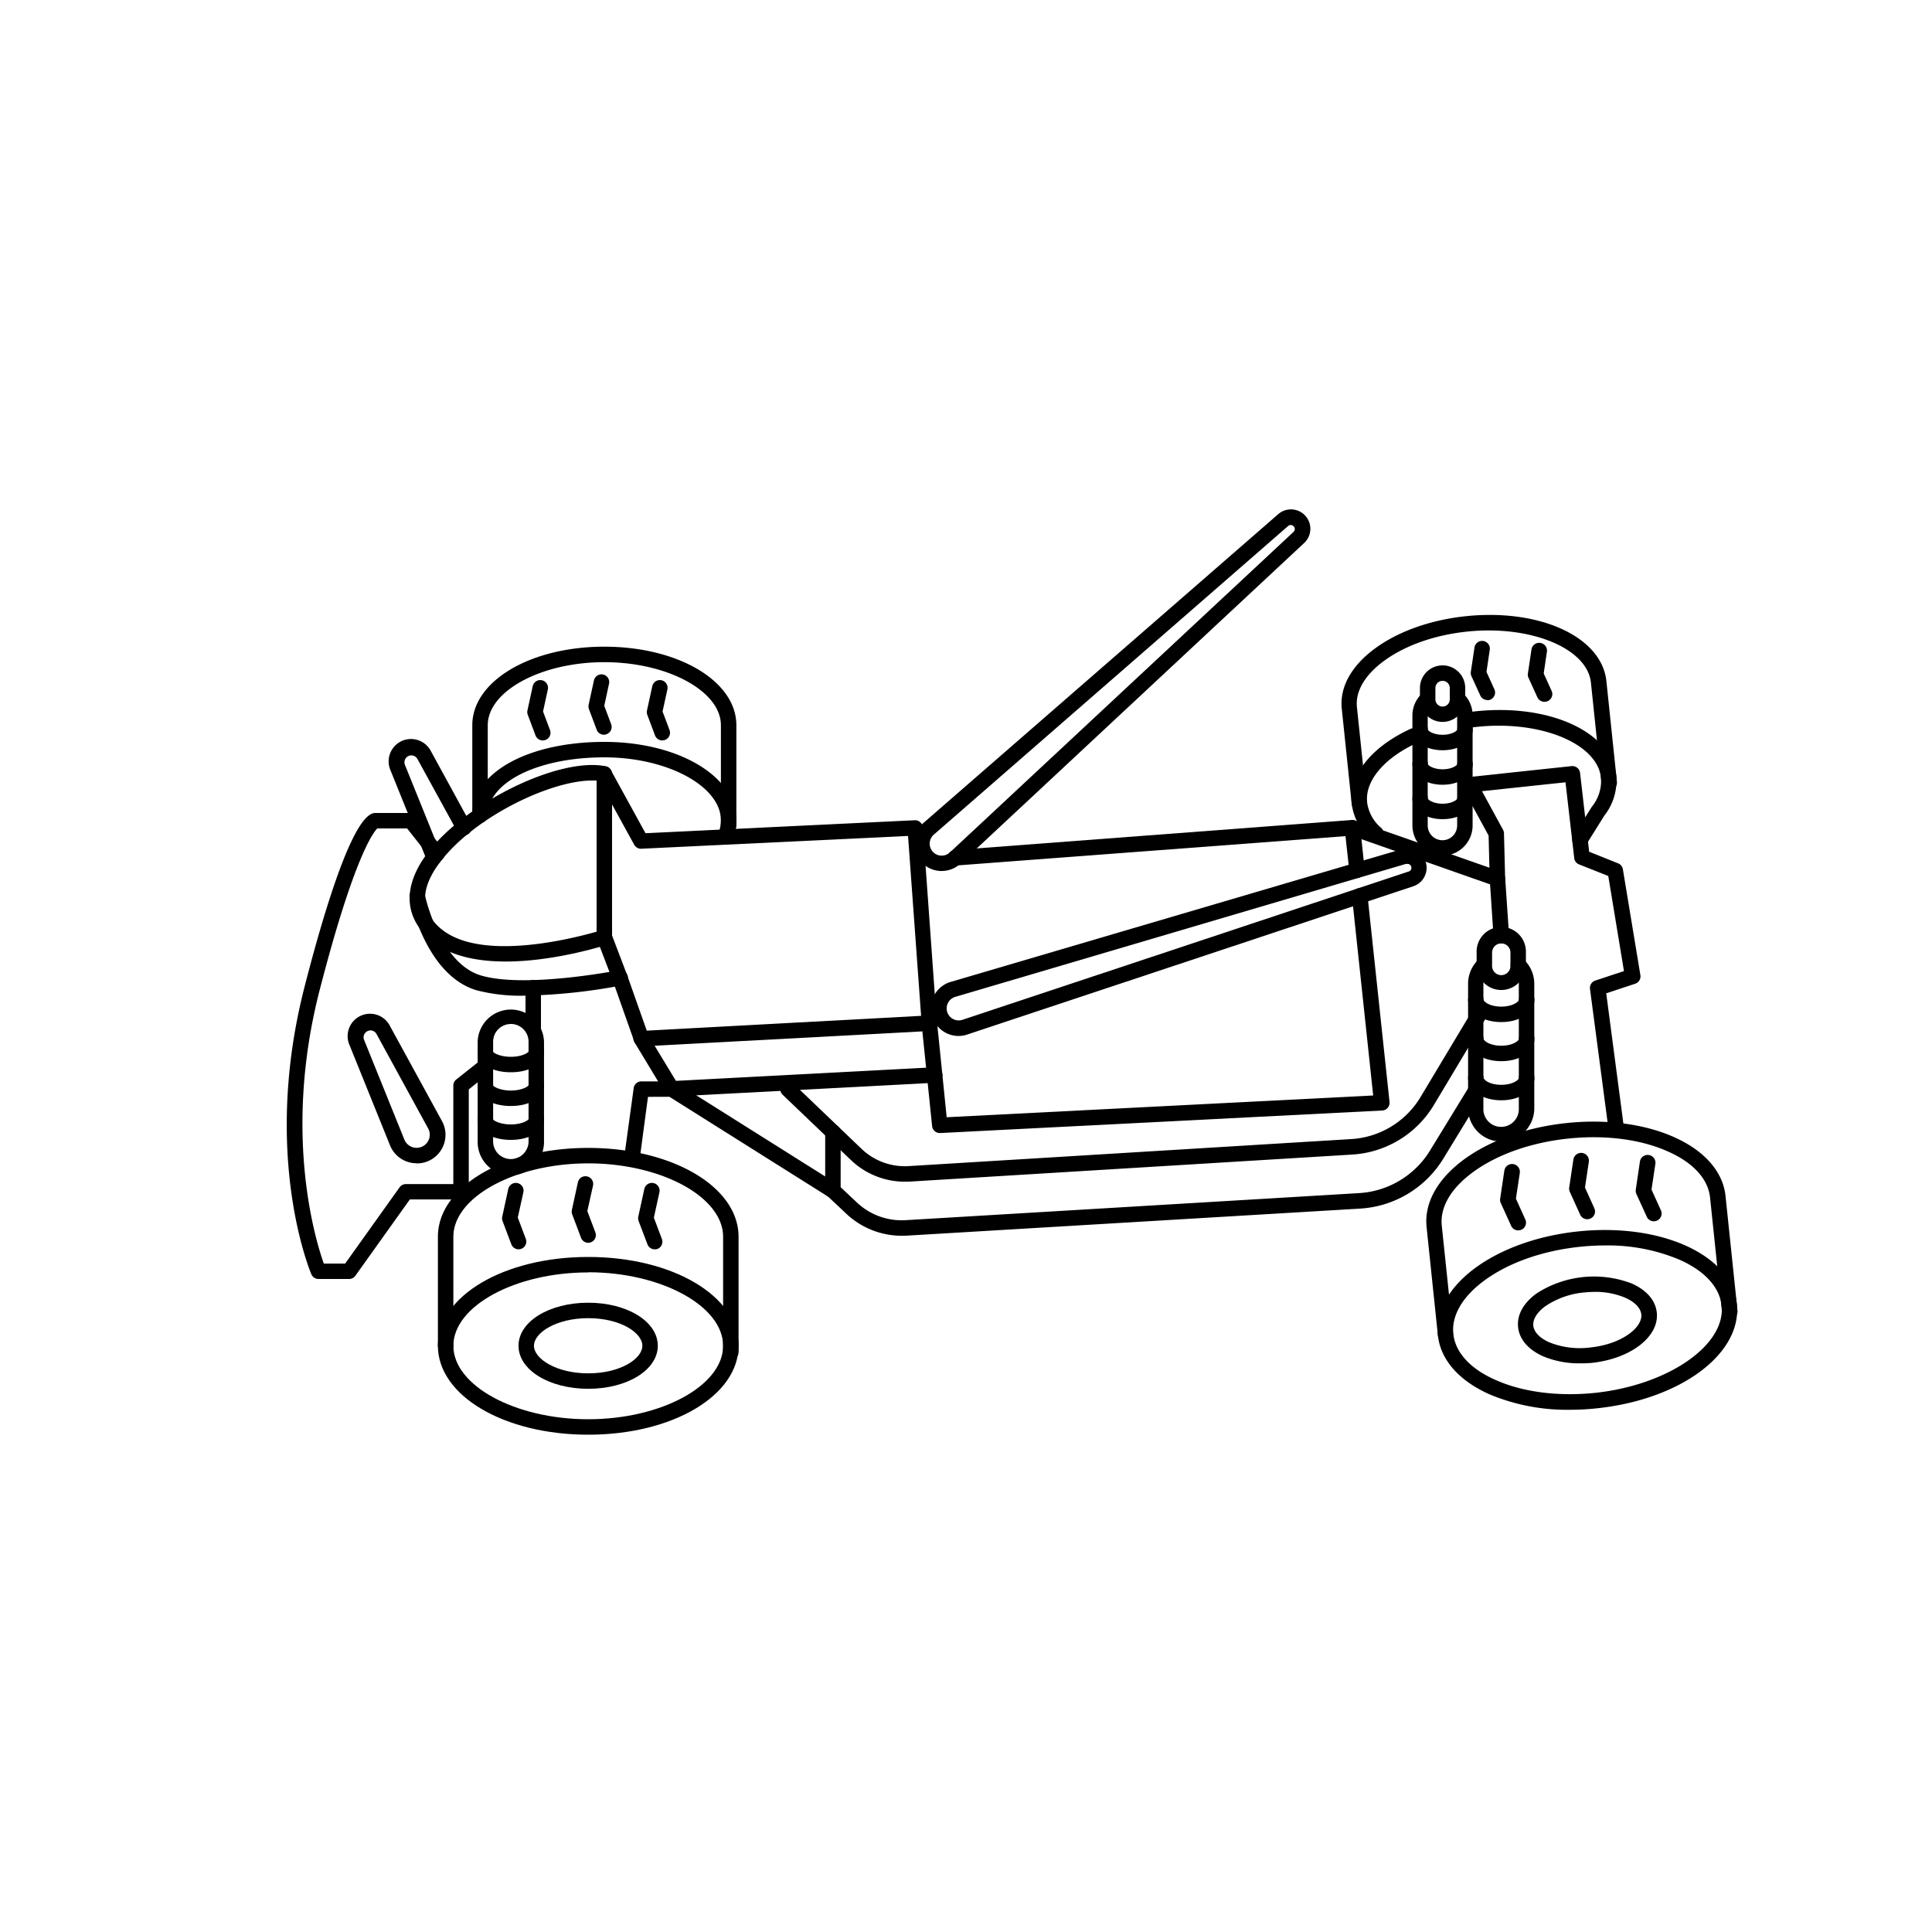 <svg id="Layer_1" data-name="Layer 1" xmlns="http://www.w3.org/2000/svg" viewBox="0 0 500 500"><path d="M130.87,248.84c-9.32,0-18.6-2.22-23.08-9.84-3-5.13-2.2-11.21,2.36-17.57,9.58-13.35,34.42-25.65,46.66-23.11a2,2,0,0,1,1.59,2v42.3a2,2,0,0,1-1.37,1.9C156.12,244.78,143.47,248.84,130.87,248.84ZM153.2,202c-10.95,0-31.19,9.78-39.8,21.78-3.62,5.05-4.35,9.5-2.16,13.22,7.9,13.42,36.53,6,43.16,4.12V202C154,202,153.61,202,153.2,202Z"/><path d="M166,270.8a2,2,0,0,1-1.88-1.33l-5.55-15.72-4-10.46a2,2,0,1,1,3.74-1.42l4,10.5,5.07,14.36,71-3.83L235,216.34l-69,3.31a2,2,0,0,1-1.85-1l-9.55-17.37a2,2,0,0,1,3.51-1.93l8.94,16.28,69.67-3.35a2,2,0,0,1,2.1,1.85l3.63,50.55a2,2,0,0,1-.5,1.46,2,2,0,0,1-1.39.68l-74.55,4Z"/><path d="M135.64,257.68a45.12,45.12,0,0,1-12.31-1.4c-13-3.86-17.1-23-17.26-23.85a2,2,0,1,1,3.91-.81c0,.18,3.78,17.64,14.49,20.83,11.39,3.38,35.31-1.28,35.55-1.33a2,2,0,1,1,.77,3.92A148.09,148.09,0,0,1,135.64,257.68Z"/><path d="M243.23,293.23a2,2,0,0,1-2-1.79L238.51,265a2,2,0,0,1,4-.41L245,289.14l110.38-5.63-5.48-51.44a2,2,0,1,1,4-.42l5.71,53.54a2,2,0,0,1-.47,1.51,2,2,0,0,1-1.42.7l-114.39,5.83Z"/><path d="M351.21,227.27a2,2,0,0,1-2-1.79l-1-9.09L247.36,224a2,2,0,0,1-.31-4l102.84-7.79A2,2,0,0,1,352,214l1.17,11a2,2,0,0,1-1.78,2.21Z"/><path d="M248.05,268.11a7.13,7.13,0,0,1-6.77-5,7.11,7.11,0,0,1,4.77-9L362.68,219.8a5,5,0,0,1,3,9.59L250.31,267.74A7.33,7.33,0,0,1,248.05,268.11Zm116-44.51a.9.9,0,0,0-.28,0L247.18,258a3.11,3.11,0,1,0,1.86,5.94l115.38-38.35a1,1,0,0,0-.33-2Z"/><path d="M243.73,225.41h-.32a7.09,7.09,0,0,1-5-2.34h0a7.12,7.12,0,0,1,.62-10.13l91.71-79.82a5,5,0,0,1,6.72,7.46L248.57,223.5A7.1,7.1,0,0,1,243.73,225.41Zm90.32-89.54a1.09,1.09,0,0,0-.67.25L241.67,216a3.11,3.11,0,0,0-.26,4.43h0a3.06,3.06,0,0,0,2.17,1,3.1,3.1,0,0,0,2.26-.83l88.91-82.93a1,1,0,0,0,.07-1.43A1.05,1.05,0,0,0,334.05,135.87Z"/><path d="M173.84,283.86a2,2,0,0,1-1.71-1l-7.89-13.06a2,2,0,1,1,3.42-2.07l7.27,12,66.86-3.52a2,2,0,0,1,.21,4l-68.06,3.59Z"/><path d="M90.36,331H82.42a2,2,0,0,1-1.84-1.22c-.53-1.26-12.87-31.3-1.72-74.56,5.23-20.33,12.63-44.6,18.16-44.82h9.31a2,2,0,0,1,1.57.76l6.76,8.55a2,2,0,0,1-3.14,2.48l-6.16-7.79H97.64c-1,1-6,7.3-14.91,41.82-9.57,37.12-1.07,64.77,1.07,70.79h5.53l14.08-19.73a2,2,0,0,1,1.63-.84h12.28V280.94a2,2,0,0,1,.75-1.56l6.31-5a2,2,0,0,1,2.49,3.13l-5.55,4.42v26.48a2,2,0,0,1-2,2H106.07L92,330.12A2,2,0,0,1,90.36,331Z"/><path d="M138,268.1a2,2,0,0,1-2-2V255.64a2,2,0,0,1,4,0V266.1A2,2,0,0,1,138,268.1Z"/><path d="M107.81,301.05a7.38,7.38,0,0,1-6.87-4.63l-10.42-25.8A5.78,5.78,0,0,1,101,265.68l13.36,24.41a7.4,7.4,0,0,1-6.5,11ZM95.88,266.67a1.7,1.7,0,0,0-.76.18,1.77,1.77,0,0,0-.89,2.28l10.42,25.79a3.41,3.41,0,0,0,4.62,1.81h0a3.37,3.37,0,0,0,1.78-2,3.33,3.33,0,0,0-.25-2.69L97.44,267.6A1.78,1.78,0,0,0,95.88,266.67Z"/><path d="M112.32,223.87a2,2,0,0,1-1.86-1.25l-9.38-23.22a5.79,5.79,0,0,1,10.44-5l10.3,18.84a2,2,0,0,1-3.51,1.92L108,196.37a1.79,1.79,0,0,0-3.22,1.53l9.38,23.22a2,2,0,0,1-1.85,2.75Z"/><path d="M234.15,305.82a20.18,20.18,0,0,1-13.91-5.58l-17.7-16.93a2,2,0,0,1,2.77-2.89L223,297.35a16.19,16.19,0,0,0,12.11,4.44l114.61-7a22.47,22.47,0,0,0,17.91-10.87l14.16-23.62a2,2,0,0,1,2.75-.68,2,2,0,0,1,.68,2.74L371.07,286a26.49,26.49,0,0,1-21.1,12.8l-114.6,7C235,305.81,234.56,305.82,234.15,305.82Z"/><path d="M233.36,319.81a20.84,20.84,0,0,1-14.19-5.56l-5-4.7a2,2,0,1,1,2.73-2.92l5,4.7a16.88,16.88,0,0,0,12.46,4.45l117.3-7A23.15,23.15,0,0,0,370,297.9l11.08-18.1a2,2,0,0,1,3.42,2.09L373.44,300a27.13,27.13,0,0,1-21.54,12.79l-117.31,7C234.18,319.8,233.77,319.81,233.36,319.81Z"/><path d="M215.51,310.09a1.93,1.93,0,0,1-1.06-.31l-41.19-25.92H167.7l-2.1,15.73a2,2,0,1,1-4-.53L164,281.6a2,2,0,0,1,2-1.74h7.89a2,2,0,0,1,1.06.31l38.61,24.3V293a2,2,0,0,1,4,0v15.14a2,2,0,0,1-2,2Z"/><path d="M152.24,371.3c-21.82,0-38.91-10.11-38.91-23s17.09-23,38.91-23,38.9,10.11,38.9,23S174.05,371.3,152.24,371.3Zm0-42c-18.92,0-34.91,8.71-34.91,19s16,19,34.91,19,34.9-8.71,34.9-19S171.16,329.26,152.24,329.26Z"/><path d="M152.24,359.42c-10.12,0-18.05-4.89-18.05-11.14s7.93-11.14,18.05-11.14,18,4.9,18,11.14S162.36,359.42,152.24,359.42Zm0-18.28c-8.28,0-14.05,3.77-14.05,7.14s5.77,7.14,14.05,7.14,14-3.76,14-7.14S160.52,341.14,152.24,341.14Z"/><path d="M408.87,352.83a24,24,0,0,1-9.46-1.8c-3.88-1.71-6.2-4.39-6.53-7.57s1.39-6.28,4.83-8.75a27.39,27.39,0,0,1,24.54-2.56c3.88,1.7,6.2,4.39,6.53,7.56h0c.65,6.21-6.72,11.91-16.79,13A30.05,30.05,0,0,1,408.87,352.83Zm3.95-18.49c-.89,0-1.8.05-2.73.14A21.37,21.37,0,0,0,400,338c-2.19,1.57-3.35,3.43-3.18,5.09s1.69,3.23,4.16,4.31a21.27,21.27,0,0,0,10.56,1.33c8.23-.86,13.58-5.2,13.23-8.56h0c-.18-1.66-1.69-3.23-4.17-4.32A19.62,19.62,0,0,0,412.82,334.34Z"/><path d="M189.14,351.92a2,2,0,0,1-2-2V320.08c0-10.31-16-19-34.9-19s-34.91,8.71-34.91,19v28.2a2,2,0,0,1-4,0v-28.2c0-12.91,17.09-23,38.91-23s38.9,10.11,38.9,23v29.84A2,2,0,0,1,189.14,351.92Z"/><path d="M406.29,364.85a51.94,51.94,0,0,1-20.67-3.94c-8-3.52-12.82-9-13.48-15.28s2.9-12.63,10-17.74c6.8-4.87,16.13-8.14,26.27-9.2s19.95.21,27.61,3.57c8,3.53,12.82,8.95,13.48,15.28h0c1.34,12.84-14.61,24.68-36.3,26.94A65.37,65.37,0,0,1,406.29,364.85Zm9.11-42.53a63.17,63.17,0,0,0-6.54.35c-9.47,1-18.12,4-24.36,8.47-5.91,4.24-8.89,9.23-8.38,14.07s4.45,9.12,11.11,12c7,3.09,16.12,4.24,25.58,3.26,18.82-2,33.81-12.3,32.74-22.55h0c-.51-4.84-4.45-9.11-11.11-12A47.86,47.86,0,0,0,415.4,322.32Z"/><path d="M374.13,347.42a2,2,0,0,1-2-1.79l-2.93-28.05c-.66-6.33,2.9-12.63,10-17.75,6.8-4.87,16.13-8.13,26.27-9.19s19.95.2,27.61,3.57c8,3.52,12.82,9,13.48,15.28l3.1,29.68a2,2,0,1,1-4,.42l-3.1-29.68c-.51-4.84-4.45-9.12-11.11-12-7-3.09-16.12-4.24-25.58-3.25s-18.12,4-24.36,8.47c-5.91,4.23-8.89,9.23-8.38,14.07l2.93,28a2,2,0,0,1-1.78,2.2Z"/><path d="M356.09,217.73a2,2,0,0,1-1.35-.52,14.57,14.57,0,0,1-4.91-9.15c-.77-7.39,4.89-14.64,15.14-19.4a2,2,0,0,1,1.68,3.63c-8.5,3.94-13.42,9.83-12.84,15.36a10.44,10.44,0,0,0,3.64,6.61,2,2,0,0,1-1.36,3.47Z"/><path d="M408.91,219.44a2,2,0,0,1-1.06-.31,2,2,0,0,1-.64-2.75l4.64-7.42.09-.13a10.64,10.64,0,0,0,2.4-7.51c-.93-8.88-15.57-14.93-32-13.22-.58.06-1.15.13-1.72.21a2,2,0,0,1-.54-4c.61-.09,1.23-.16,1.85-.23,19.19-2,35.17,5.37,36.37,16.79a14.64,14.64,0,0,1-3.12,10.24l-4.59,7.35A2,2,0,0,1,408.91,219.44Z"/><path d="M351.82,209.86a2,2,0,0,1-2-1.8l-2.57-24.65c-.59-5.65,2.57-11.27,8.91-15.81,6-4.31,14.25-7.19,23.2-8.13,19.2-2,35.18,5.37,36.37,16.79l2.73,26.08a2,2,0,1,1-4,.41l-2.73-26.08c-.92-8.88-15.57-14.93-32-13.22-8.28.86-15.84,3.49-21.29,7.4-5.12,3.67-7.7,8-7.27,12.15l2.58,24.65a2,2,0,0,1-1.78,2.2Z"/><path d="M187.92,218a2.08,2.08,0,0,1-.68-.12,2,2,0,0,1-1.2-2.56,9,9,0,0,0,.53-3c0-8.84-13.81-16.32-30.17-16.32-17.2,0-30.17,6.46-30.17,15a2,2,0,0,1-4,0c0-11,14.37-19,34.17-19,19.16,0,34.17,8.93,34.17,20.32a12.9,12.9,0,0,1-.77,4.37A2,2,0,0,1,187.92,218Z"/><path d="M188.57,215.7a2,2,0,0,1-2-2v-26c0-8.85-13.81-16.33-30.17-16.33s-30.17,7.48-30.17,16.33v21.83a2,2,0,0,1-4,0V187.69c0-11.4,15-20.33,34.17-20.33s34.17,8.93,34.17,20.33v26A2,2,0,0,1,188.57,215.7Z"/><path d="M132.21,304.15a8.59,8.59,0,0,1-8.59-8.58v-26a8.59,8.59,0,0,1,17.17,0v26A8.59,8.59,0,0,1,132.21,304.15Zm0-39.14a4.59,4.59,0,0,0-4.59,4.58v26a4.59,4.59,0,0,0,9.17,0v-26A4.59,4.59,0,0,0,132.21,265Z"/><path d="M132.21,277.5c-5,0-8.59-2.22-8.59-5.29a2,2,0,0,1,4,0c.16.3,1.79,1.29,4.59,1.29s4.42-1,4.6-1.38a2,2,0,0,1,2-2,2,2,0,0,1,2,2C140.79,275.28,137.18,277.5,132.21,277.5Z"/><path d="M132.21,286.23c-5,0-8.59-2.23-8.59-5.3a2,2,0,0,1,4,0c.16.3,1.79,1.3,4.59,1.3s4.42-1,4.6-1.39a1.94,1.94,0,0,1,2-1.95,2,2,0,0,1,2,2C140.79,284,137.18,286.23,132.21,286.23Z"/><path d="M132.21,295c-5,0-8.59-2.23-8.59-5.29a2,2,0,0,1,4,0c.16.3,1.79,1.29,4.59,1.29s4.42-1,4.6-1.39a2,2,0,0,1,2-1.95,2,2,0,0,1,2,2.05C140.79,292.72,137.18,295,132.21,295Z"/><path d="M388.53,295.43a8.6,8.6,0,0,1-8.59-8.59V254.6A8.56,8.56,0,0,1,382,249a2,2,0,1,1,3,2.59,4.59,4.59,0,0,0-1.1,3v32.24a4.59,4.59,0,1,0,9.17,0V254.6a4.54,4.54,0,0,0-1.49-3.38,2,2,0,0,1,2.71-2.95,8.62,8.62,0,0,1,2.78,6.33v32.24A8.59,8.59,0,0,1,388.53,295.43Z"/><path d="M388.53,264.51c-4.9,0-8.59-2.5-8.59-5.82a2,2,0,0,1,4,0c0,.53,1.61,1.82,4.59,1.82s4.58-1.29,4.58-1.82a2,2,0,1,1,4,0C397.11,262,393.42,264.51,388.53,264.51Z"/><path d="M388.53,274.63c-4.9,0-8.59-2.5-8.59-5.82a2,2,0,0,1,4,0c0,.53,1.61,1.82,4.59,1.82s4.58-1.29,4.58-1.82a2,2,0,0,1,4,0C397.11,272.13,393.42,274.63,388.53,274.63Z"/><path d="M388.53,284.75c-4.9,0-8.59-2.5-8.59-5.82a2,2,0,0,1,4,0c0,.53,1.61,1.82,4.59,1.82s4.58-1.29,4.58-1.82a2,2,0,1,1,4,0C397.11,282.25,393.42,284.75,388.53,284.75Z"/><path d="M388.53,256.21a6.38,6.38,0,0,1-6.38-6.38v-3.3a6.38,6.38,0,1,1,12.75,0v3.3A6.38,6.38,0,0,1,388.53,256.21Zm0-12.06a2.39,2.39,0,0,0-2.38,2.38v3.3a2.38,2.38,0,1,0,4.75,0v-3.3A2.38,2.38,0,0,0,388.53,244.15Z"/><path d="M373.34,221.45a7.83,7.83,0,0,1-7.81-7.81V185.18a7.84,7.84,0,0,1,1.87-5.07,2,2,0,1,1,3,2.6,3.77,3.77,0,0,0-.91,2.47v28.46a3.81,3.81,0,0,0,7.62,0V185.18a3.79,3.79,0,0,0-1.23-2.81,2,2,0,0,1,2.7-3,7.84,7.84,0,0,1,2.53,5.76v28.46A7.82,7.82,0,0,1,373.34,221.45Z"/><path d="M373.34,194.16c-4.45,0-7.81-2.31-7.81-5.37a2,2,0,1,1,4,0c0,.35,1.42,1.37,3.81,1.37s3.77-1,3.81-1.37a2,2,0,1,1,4,0C381.15,191.85,377.79,194.16,373.34,194.16Z"/><path d="M373.34,203.09c-4.45,0-7.81-2.31-7.81-5.37a2,2,0,0,1,4,0c0,.35,1.42,1.37,3.81,1.37s3.77-1,3.81-1.37a2,2,0,0,1,4,0C381.15,200.78,377.79,203.09,373.34,203.09Z"/><path d="M373.34,212c-4.45,0-7.81-2.31-7.81-5.37a2,2,0,1,1,4,0c0,.35,1.42,1.37,3.81,1.37s3.77-1,3.81-1.37a2,2,0,1,1,4,0C381.15,209.71,377.79,212,373.34,212Z"/><path d="M373.34,186.83a5.87,5.87,0,0,1-5.86-5.86v-2.91a5.86,5.86,0,0,1,11.72,0V181A5.87,5.87,0,0,1,373.34,186.83Zm0-10.63a1.86,1.86,0,0,0-1.86,1.86V181a1.86,1.86,0,0,0,3.72,0v-2.91A1.86,1.86,0,0,0,373.34,176.2Z"/><path d="M388.52,244.15a2,2,0,0,1-2-1.86l-.89-13.42-36.27-12.74a2,2,0,0,1,1.33-3.77l37.51,13.17a2,2,0,0,1,1.34,1.76l1,14.73a2,2,0,0,1-1.86,2.13Z"/><path d="M418.18,293.23a2,2,0,0,1-2-1.74l-4.69-35.55a2,2,0,0,1,1.35-2.16l7.44-2.47-4.06-24.6-7.55-3a2,2,0,0,1-1.26-1.63l-2.26-19.62-21.61,2.3,5.45,10a1.92,1.92,0,0,1,.24.9l.3,11.69a2,2,0,0,1-4,.1l-.28-11.2-6.65-12.21a2,2,0,0,1,0-1.88,2,2,0,0,1,1.56-1.06l26.56-2.83a2,2,0,0,1,2.2,1.76l2.35,20.4,7.49,3a2,2,0,0,1,1.24,1.53l4.53,27.4a2,2,0,0,1-1.35,2.23l-7.49,2.48L420.16,291a2,2,0,0,1-1.72,2.24A1.18,1.18,0,0,1,418.18,293.23Z"/><path d="M134.21,323.32a2,2,0,0,1-1.87-1.29L130.06,316a2,2,0,0,1-.08-1.13l1.56-7.16a2,2,0,1,1,3.91.85L134,315.1l2.08,5.52a2,2,0,0,1-1.17,2.57A1.94,1.94,0,0,1,134.21,323.32Z"/><path d="M152.24,321.64a2,2,0,0,1-1.87-1.3l-2.29-6.07a2.07,2.07,0,0,1-.08-1.13l1.56-7.16a2,2,0,0,1,3.91.86L152,313.42l2.08,5.52a2,2,0,0,1-1.17,2.57A1.93,1.93,0,0,1,152.24,321.64Z"/><path d="M169.43,323.32a2,2,0,0,1-1.87-1.29L165.27,316a2.08,2.08,0,0,1-.08-1.13l1.56-7.16a2,2,0,1,1,3.91.85l-1.44,6.58,2.08,5.52a2,2,0,0,1-1.17,2.57A1.93,1.93,0,0,1,169.43,323.32Z"/><path d="M140.46,191.62a2,2,0,0,1-1.87-1.29l-2-5.33a2,2,0,0,1-.09-1.13l1.37-6.29a2,2,0,1,1,3.91.85l-1.24,5.71,1.8,4.78a2,2,0,0,1-1.17,2.58A2.16,2.16,0,0,1,140.46,191.62Z"/><path d="M156.29,190.15a2,2,0,0,1-1.87-1.3l-2-5.33a2.07,2.07,0,0,1-.08-1.13l1.37-6.29a2,2,0,1,1,3.91.85l-1.24,5.71,1.79,4.78A2,2,0,0,1,157,190,2,2,0,0,1,156.29,190.15Z"/><path d="M171.39,191.62a2,2,0,0,1-1.87-1.29l-2-5.33a2.07,2.07,0,0,1-.08-1.13l1.37-6.29a2,2,0,1,1,3.91.85l-1.25,5.71,1.8,4.78a2,2,0,0,1-1.17,2.58A2.15,2.15,0,0,1,171.39,191.62Z"/><path d="M392.9,318.42a2,2,0,0,1-1.82-1.18l-2.68-5.9a2,2,0,0,1-.16-1.12l1.08-7.25a2,2,0,0,1,4,.59l-1,6.66,2.43,5.37a2,2,0,0,1-1,2.65A2,2,0,0,1,392.9,318.42Z"/><path d="M410.77,315.54a2,2,0,0,1-1.82-1.18l-2.68-5.9a2,2,0,0,1-.16-1.13l1.08-7.24a2,2,0,1,1,4,.59l-1,6.66,2.43,5.37a2,2,0,0,1-1,2.64A2,2,0,0,1,410.77,315.54Z"/><path d="M428,316.07a2,2,0,0,1-1.82-1.18l-2.69-5.9a2,2,0,0,1-.15-1.12l1.07-7.25a2,2,0,1,1,4,.59l-1,6.66,2.44,5.37a2,2,0,0,1-1,2.64A2,2,0,0,1,428,316.07Z"/><path d="M384.93,181.17A2,2,0,0,1,383.1,180L380.81,175a2.05,2.05,0,0,1-.16-1.12l.93-6.2a2,2,0,1,1,3.95.59l-.83,5.62,2.05,4.51a2,2,0,0,1-1.82,2.82Z"/><path d="M399.69,181.63a2,2,0,0,1-1.82-1.17l-2.3-5.05a2,2,0,0,1-.15-1.13l.92-6.19a2,2,0,1,1,4,.59l-.83,5.61,2.05,4.51a2,2,0,0,1-1,2.65A2,2,0,0,1,399.69,181.63Z"/></svg>